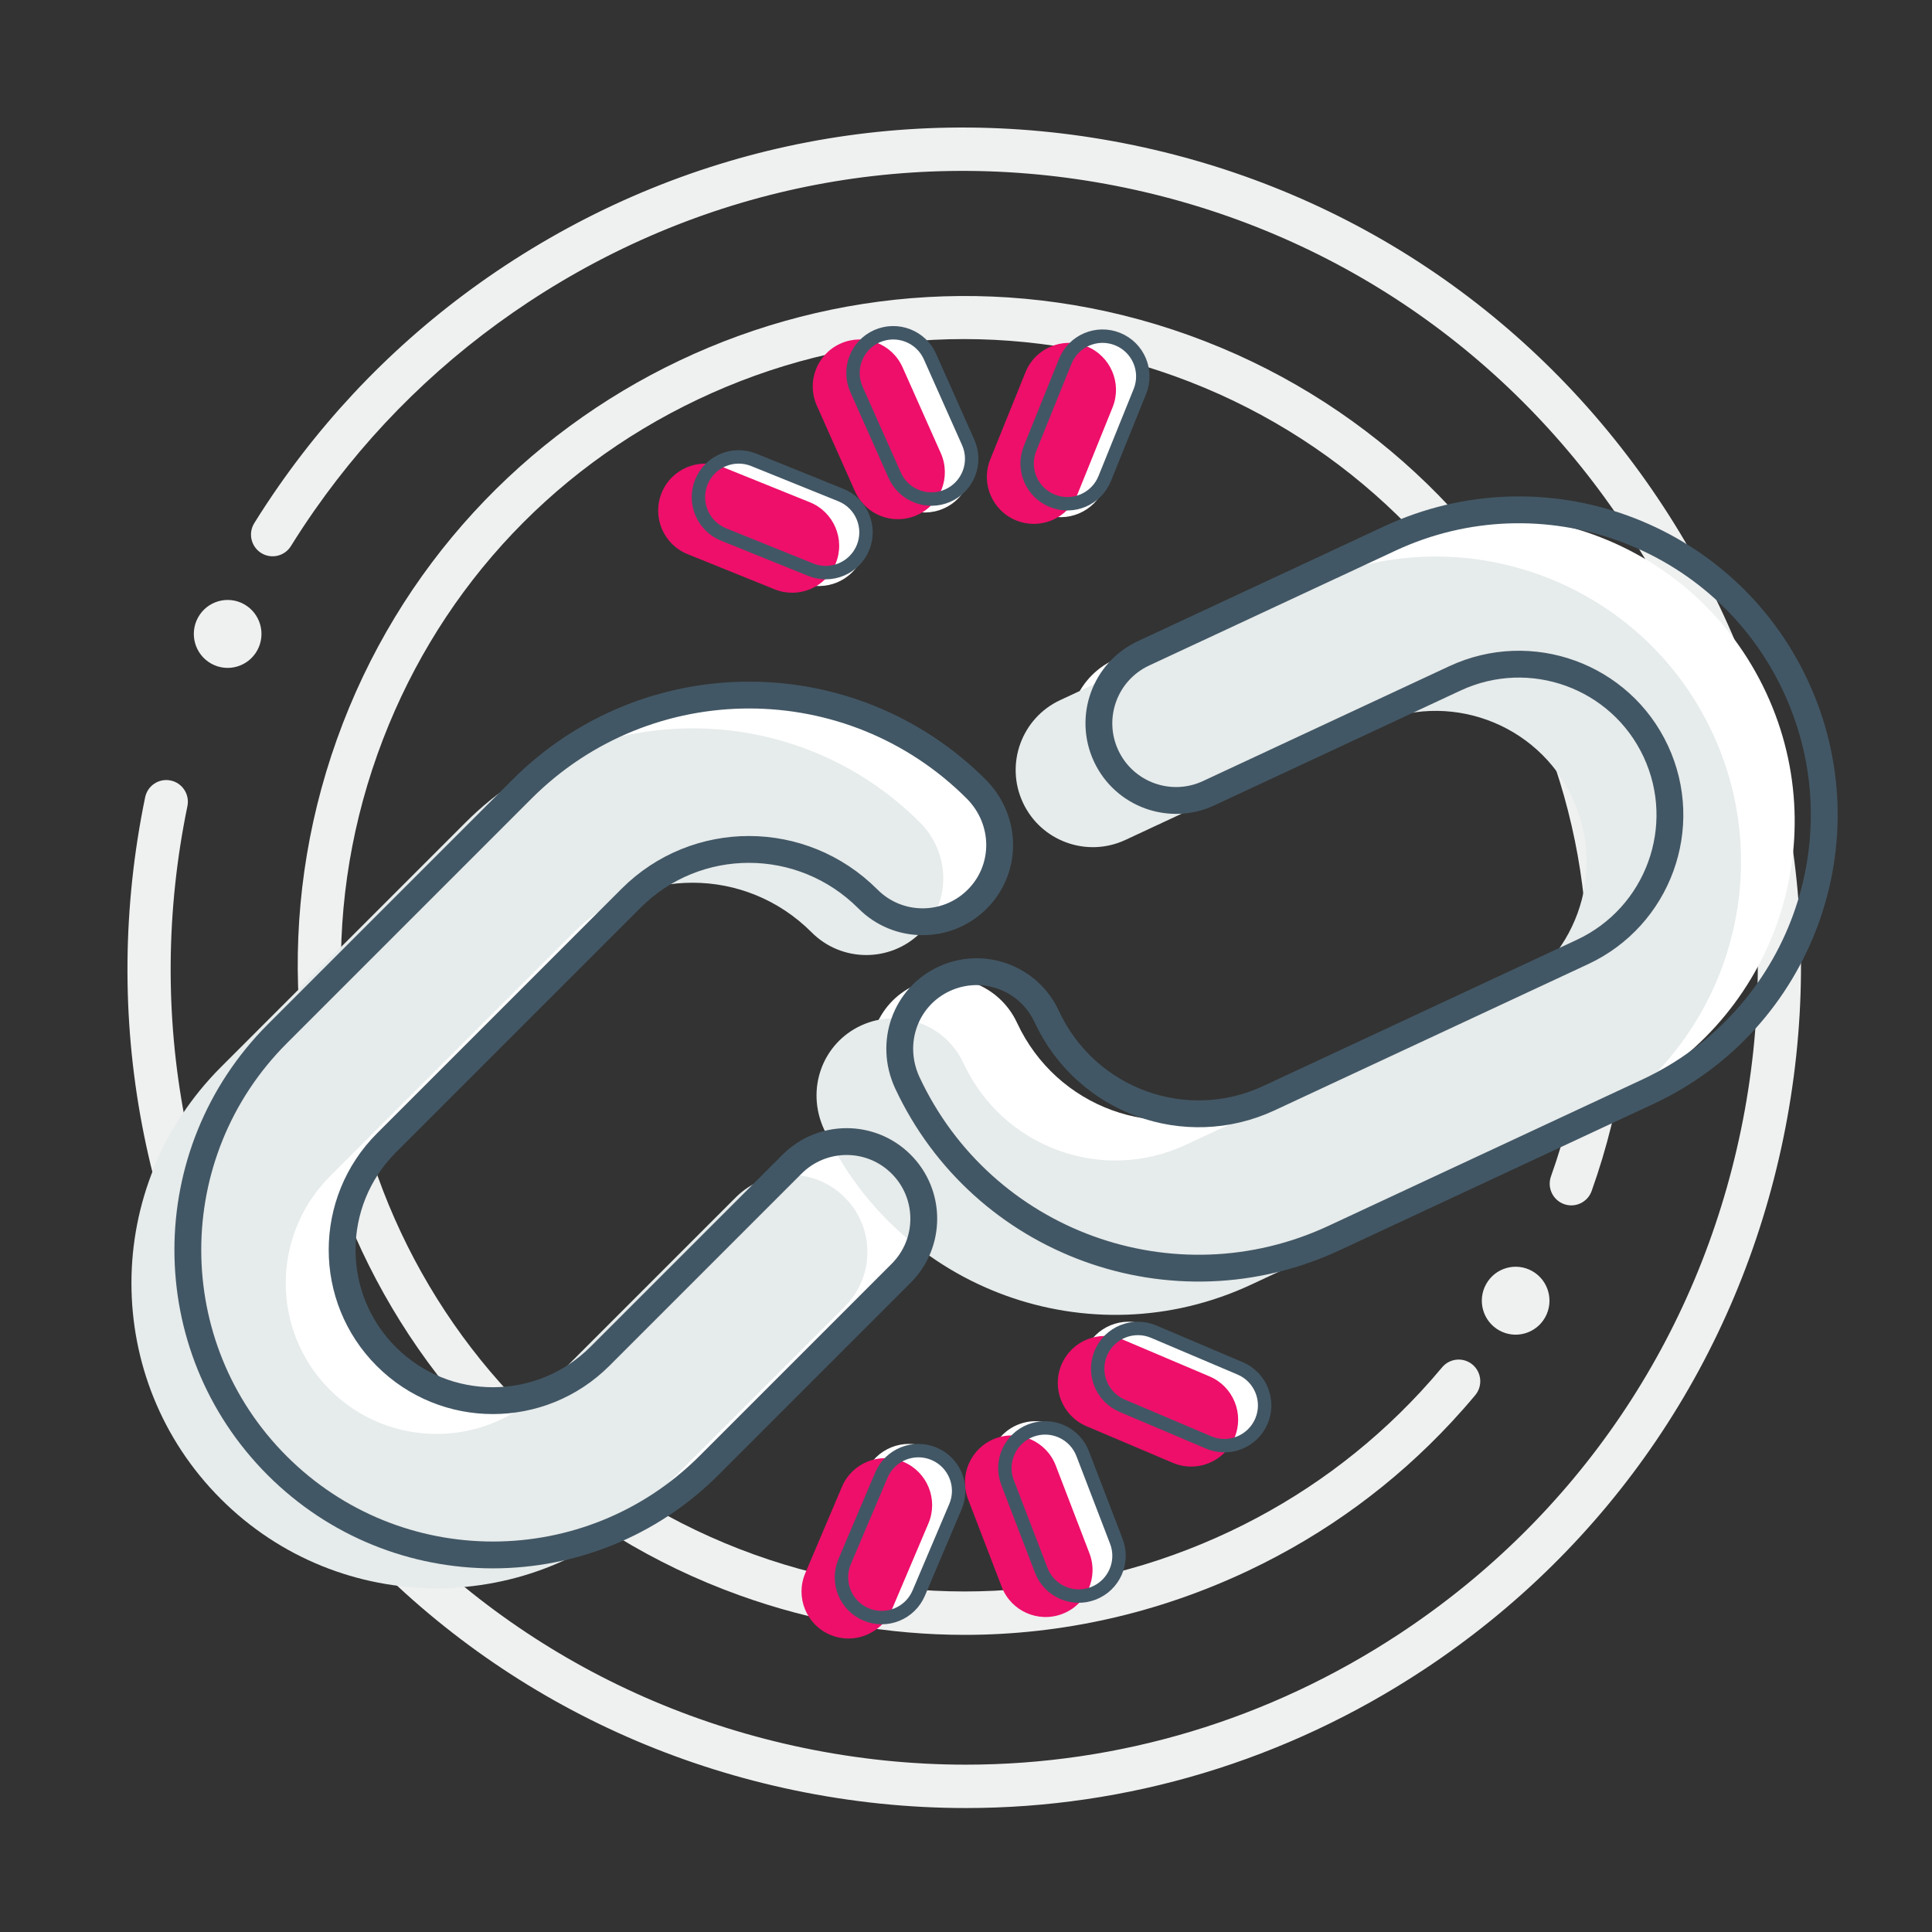 <?xml version="1.0" encoding="UTF-8"?>
<svg width="288px" height="288px" viewBox="0 0 288 288" version="1.1" xmlns="http://www.w3.org/2000/svg" xmlns:xlink="http://www.w3.org/1999/xlink">
    <rect x="0" y="0" width="288" height="288" fill="#333333" stroke="none"/>
    <!-- Generator: Sketch 49.3 (51167) - http://www.bohemiancoding.com/sketch -->
    <title>illustration/square/connection-error</title>
    <desc>Created with Sketch.</desc>
    <defs></defs>
    <g id="illustration/square/connection-error" stroke="none" stroke-width="1" fill="none" fill-rule="evenodd">
        <g id="illustration/element/circles" transform="translate(19, 19)" fill="#EFF0F0">
            <g id="-outer-rings" transform="translate(0, 0.009)">
                <g id="Group">
                    <path d="M10.533,73.019 C11.891,70.578 14.964,69.705 17.395,71.068 C19.826,72.432 20.696,75.517 19.338,77.959 C17.98,80.4 14.908,81.274 12.477,79.91 C10.045,78.546 9.175,75.461 10.533,73.019" id="dot"></path>
                    <path d="M202.533,172.415 C203.891,169.974 206.964,169.101 209.395,170.464 C211.826,171.828 212.696,174.913 211.338,177.355 C209.98,179.796 206.908,180.67 204.477,179.306 C202.045,177.942 201.175,174.857 202.533,172.415" id="dot"></path>
                    <path d="M99.433,247.867 C66.819,241.08 38.788,221.946 20.506,193.988 C2.222,166.031 -4.124,132.598 2.635,99.847 C2.995,98.099 4.697,96.976 6.44,97.338 C8.18,97.7 9.3,99.411 8.939,101.159 C2.529,132.219 8.547,163.926 25.887,190.439 C43.226,216.953 69.809,235.1 100.74,241.537 C108.809,243.216 116.925,244.046 124.978,244.046 C147.796,244.047 170.133,237.388 189.649,224.518 C216.053,207.107 234.125,180.413 240.535,149.353 C246.944,118.293 240.926,86.586 223.586,60.072 C206.247,33.558 179.664,15.412 148.733,8.975 C117.803,2.539 86.228,8.583 59.823,25.994 C47.21,34.312 36.443,44.794 27.824,57.148 C26.628,58.861 25.465,60.626 24.367,62.395 C23.427,63.91 21.441,64.372 19.933,63.427 C18.423,62.482 17.964,60.489 18.905,58.974 C20.064,57.108 21.29,55.246 22.551,53.439 C31.64,40.411 42.992,29.359 56.289,20.59 C84.131,2.232 117.426,-4.141 150.039,2.646 C182.654,9.432 210.684,28.566 228.967,56.524 C247.251,84.481 253.597,117.914 246.838,150.665 C240.079,183.415 221.024,211.563 193.183,229.921 C172.606,243.491 149.049,250.512 124.991,250.512 C116.498,250.513 107.943,249.637 99.433,247.867 Z" id="outer-ring"></path>
                    <path d="M124.803,224.697 C113.506,224.697 102.176,222.738 91.227,218.799 C39.657,200.244 12.734,143.02 31.211,91.235 C49.688,39.45 106.677,12.414 158.246,30.968 C209.815,49.522 236.738,106.748 218.262,158.533 C217.662,160.213 215.817,161.087 214.146,160.485 C212.472,159.883 211.602,158.033 212.201,156.352 C229.481,107.923 204.302,54.406 156.075,37.054 C132.712,28.648 107.488,29.881 85.049,40.527 C62.61,51.173 45.642,69.955 37.272,93.415 C19.992,141.844 45.17,195.361 93.399,212.713 C116.761,221.119 141.986,219.884 164.424,209.24 C175.145,204.154 184.662,197.182 192.714,188.518 C193.828,187.319 194.925,186.073 195.975,184.815 C197.118,183.448 199.148,183.269 200.51,184.414 C201.872,185.561 202.051,187.6 200.909,188.968 C199.786,190.314 198.613,191.645 197.421,192.928 C188.811,202.194 178.635,209.648 167.174,215.084 C153.696,221.479 139.278,224.697 124.803,224.697" id="inner-ring"></path>
                </g>
            </g>
        </g>
        <g id="chain" transform="translate(19, 76)" fill-rule="nonzero">
            <path d="M98.666,96.504 C103.157,92.013 110.439,92.013 114.93,96.504 C119.421,100.995 119.421,108.276 114.93,112.767 L86.294,141.403 C68.507,159.19 39.682,159.212 21.91,141.44 C4.138,123.669 4.16,94.843 21.947,77.056 L58.402,40.602 C77.105,21.899 107.429,21.899 126.132,40.602 C130.775,45.291 130.737,52.573 126.223,57.04 C121.709,61.508 114.427,61.471 109.96,56.956 C100.148,47.144 84.386,47.144 74.665,56.865 L38.211,93.32 C29.4,102.13 29.389,116.393 38.173,125.177 C46.957,133.961 61.22,133.95 70.03,125.14 L98.666,96.504 Z M156.766,43.206 C151.01,45.89 144.167,43.4 141.483,37.644 C138.799,31.887 141.289,25.045 147.046,22.361 L183.749,5.246 C206.546,-5.385 233.641,4.453 244.263,27.232 C254.884,50.01 245.004,77.089 222.207,87.72 L175.483,109.508 C151.51,120.686 123.015,110.315 111.837,86.343 C109.078,80.348 111.604,73.519 117.374,70.865 C123.144,68.21 129.973,70.736 132.628,76.506 C138.492,89.082 153.303,94.473 165.762,88.663 L212.487,66.875 C223.779,61.609 228.667,48.21 223.418,36.952 C218.168,25.693 204.761,20.826 193.469,26.091 L156.766,43.206 Z" id="white-mask" fill="#FFFFFF"></path>
            <path d="M90.666,102.504 C95.157,98.013 102.439,98.013 106.93,102.504 C111.421,106.995 111.421,114.276 106.93,118.767 L78.294,147.403 C60.507,165.19 31.682,165.212 13.91,147.44 C-3.862,129.669 -3.84,100.843 13.947,83.056 L50.402,46.602 C69.105,27.899 99.429,27.899 118.132,46.602 C122.775,51.291 122.737,58.573 118.223,63.04 C113.709,67.508 106.427,67.471 101.96,62.956 C92.148,53.144 76.386,53.144 66.665,62.865 L30.211,99.32 C21.4,108.13 21.389,122.393 30.173,131.177 C38.957,139.961 53.22,139.95 62.03,131.14 L90.666,102.504 Z M148.766,49.206 C143.01,51.89 136.167,49.4 133.483,43.644 C130.799,37.887 133.289,31.045 139.046,28.361 L175.749,11.246 C198.546,0.615 225.641,10.453 236.263,33.232 C246.884,56.01 237.004,83.089 214.207,93.72 L167.483,115.508 C143.51,126.686 115.015,116.315 103.837,92.343 C101.078,86.348 103.604,79.519 109.374,76.865 C115.144,74.21 121.973,76.736 124.628,82.506 C130.492,95.082 145.303,100.473 157.762,94.663 L204.487,72.875 C215.779,67.609 220.667,54.21 215.418,42.952 C210.168,31.693 196.761,26.826 185.469,32.091 L148.766,49.206 Z" id="grey-fill" fill="#E6EBEB"></path>
            <path d="M99.072,97.541 C103.563,93.05 110.845,93.05 115.336,97.541 C119.827,102.032 119.827,109.313 115.336,113.804 L86.7,142.44 C68.913,160.227 40.087,160.249 22.316,142.477 C4.544,124.706 4.566,95.88 22.353,78.094 L58.808,41.639 C77.511,22.936 107.835,22.936 126.538,41.639 C131.18,46.329 131.143,53.61 126.629,58.078 C122.114,62.545 114.833,62.508 110.365,57.994 C100.553,48.181 84.792,48.181 75.071,57.902 L38.616,94.357 C29.806,103.167 29.795,117.43 38.579,126.214 C47.363,134.998 61.626,134.987 70.436,126.177 L99.072,97.541 Z M161.172,42.243 C155.415,44.927 148.573,42.437 145.889,36.681 C143.205,30.925 145.695,24.082 151.451,21.398 L188.155,4.283 C210.952,-6.347 238.047,3.491 248.668,26.269 C259.29,49.047 249.41,76.127 226.613,86.757 L179.888,108.545 C155.916,119.724 127.421,109.352 116.243,85.38 C113.484,79.385 116.01,72.556 121.78,69.902 C127.55,67.247 134.379,69.773 137.034,75.543 C142.898,88.119 157.708,93.51 170.168,87.7 L216.893,65.912 C228.185,60.646 233.073,47.248 227.823,35.989 C222.573,24.73 209.167,19.863 197.875,25.128 L161.172,42.243 Z" id="chain-outline" stroke="#425765" stroke-width="4"></path>
        </g>
        <g id="boom" transform="translate(153, 221.5) scale(1, -1) rotate(-315) translate(-153, -221.5) translate(116, 201)">
            <path d="M31.306,2.21 C34.837,0.638 38.975,2.226 40.548,5.758 L46.242,18.548 C47.814,22.079 46.226,26.217 42.694,27.79 C39.163,29.362 35.025,27.774 33.452,24.242 L27.758,11.452 C26.186,7.921 27.774,3.783 31.306,2.21 Z M4.622,24.49 C6.07,20.906 10.15,19.174 13.735,20.622 L26.715,25.867 C30.3,27.315 32.032,31.395 30.583,34.979 C29.135,38.564 25.055,40.296 21.471,38.847 L8.49,33.603 C4.906,32.155 3.174,28.075 4.622,24.49 Z M67.979,2.622 C71.564,4.07 73.296,8.15 71.847,11.735 L66.603,24.715 C65.155,28.3 61.075,30.032 57.49,28.583 C53.906,27.135 52.174,23.055 53.622,19.471 L58.867,6.49 C60.315,2.906 64.395,1.174 67.979,2.622 Z" id="white-mask" fill="#FFFFFF"></path>
            <path d="M27.306,3.21 C30.837,1.638 34.975,3.226 36.548,6.758 L42.242,19.548 C43.814,23.079 42.226,27.217 38.694,28.79 C35.163,30.362 31.025,28.774 29.452,25.242 L23.758,12.452 C22.186,8.921 23.774,4.783 27.306,3.21 Z M0.622,25.49 C2.07,21.906 6.15,20.174 9.735,21.622 L22.715,26.867 C26.3,28.315 28.032,32.395 26.583,35.979 C25.135,39.564 21.055,41.296 17.471,39.847 L4.49,34.603 C0.906,33.155 -0.826,29.075 0.622,25.49 Z M63.979,3.622 C67.564,5.07 69.296,9.15 67.847,12.735 L62.603,25.715 C61.155,29.3 57.075,31.032 53.49,29.583 C49.906,28.135 48.174,24.055 49.622,20.471 L54.867,7.49 C56.315,3.906 60.395,2.174 63.979,3.622 Z" id="🎨boom" fill="#EE0F6A"></path>
            <path d="M32.712,2.124 C29.685,3.472 28.324,7.018 29.672,10.046 L35.366,22.835 C36.714,25.862 40.26,27.224 43.288,25.876 C46.315,24.528 47.676,20.982 46.328,17.954 L40.634,5.165 C39.286,2.138 35.74,0.776 32.712,2.124 Z M6.549,23.865 C5.308,26.937 6.792,30.434 9.865,31.676 L22.845,36.92 C25.918,38.161 29.415,36.677 30.656,33.605 C31.898,30.532 30.413,27.035 27.341,25.794 L14.36,20.549 C11.288,19.308 7.791,20.792 6.549,23.865 Z M68.605,2.549 C65.532,1.308 62.035,2.792 60.794,5.865 L55.549,18.845 C54.308,21.918 55.792,25.415 58.865,26.656 C61.937,27.898 65.434,26.413 66.676,23.341 L71.92,10.36 C73.161,7.288 71.677,3.791 68.605,2.549 Z" id="boom-outline" stroke="#425765" stroke-width="2"></path>
        </g>
        <g id="boom" transform="translate(98, 48)">
            <path d="M31.306,2.21 C34.837,0.638 38.975,2.226 40.548,5.758 L46.242,18.548 C47.814,22.079 46.226,26.217 42.694,27.79 C39.163,29.362 35.025,27.774 33.452,24.242 L27.758,11.452 C26.186,7.921 27.774,3.783 31.306,2.21 Z M4.622,24.49 C6.07,20.906 10.15,19.174 13.735,20.622 L26.715,25.867 C30.3,27.315 32.032,31.395 30.583,34.979 C29.135,38.564 25.055,40.296 21.471,38.847 L8.49,33.603 C4.906,32.155 3.174,28.075 4.622,24.49 Z M67.979,2.622 C71.564,4.07 73.296,8.15 71.847,11.735 L66.603,24.715 C65.155,28.3 61.075,30.032 57.49,28.583 C53.906,27.135 52.174,23.055 53.622,19.471 L58.867,6.49 C60.315,2.906 64.395,1.174 67.979,2.622 Z" id="white-mask" fill="#FFFFFF"></path>
            <path d="M27.306,3.21 C30.837,1.638 34.975,3.226 36.548,6.758 L42.242,19.548 C43.814,23.079 42.226,27.217 38.694,28.79 C35.163,30.362 31.025,28.774 29.452,25.242 L23.758,12.452 C22.186,8.921 23.774,4.783 27.306,3.21 Z M0.622,25.49 C2.07,21.906 6.15,20.174 9.735,21.622 L22.715,26.867 C26.3,28.315 28.032,32.395 26.583,35.979 C25.135,39.564 21.055,41.296 17.471,39.847 L4.49,34.603 C0.906,33.155 -0.826,29.075 0.622,25.49 Z M63.979,3.622 C67.564,5.07 69.296,9.15 67.847,12.735 L62.603,25.715 C61.155,29.3 57.075,31.032 53.49,29.583 C49.906,28.135 48.174,24.055 49.622,20.471 L54.867,7.49 C56.315,3.906 60.395,2.174 63.979,3.622 Z" id="🎨boom" fill="#EE0F6A"></path>
            <path d="M32.712,2.124 C29.685,3.472 28.324,7.018 29.672,10.046 L35.366,22.835 C36.714,25.862 40.26,27.224 43.288,25.876 C46.315,24.528 47.676,20.982 46.328,17.954 L40.634,5.165 C39.286,2.138 35.74,0.776 32.712,2.124 Z M6.549,23.865 C5.308,26.937 6.792,30.434 9.865,31.676 L22.845,36.92 C25.918,38.161 29.415,36.677 30.656,33.605 C31.898,30.532 30.413,27.035 27.341,25.794 L14.36,20.549 C11.288,19.308 7.791,20.792 6.549,23.865 Z M68.605,2.549 C65.532,1.308 62.035,2.792 60.794,5.865 L55.549,18.845 C54.308,21.918 55.792,25.415 58.865,26.656 C61.937,27.898 65.434,26.413 66.676,23.341 L71.92,10.36 C73.161,7.288 71.677,3.791 68.605,2.549 Z" id="boom-outline" stroke="#425765" stroke-width="2"></path>
        </g>
    </g>
</svg>